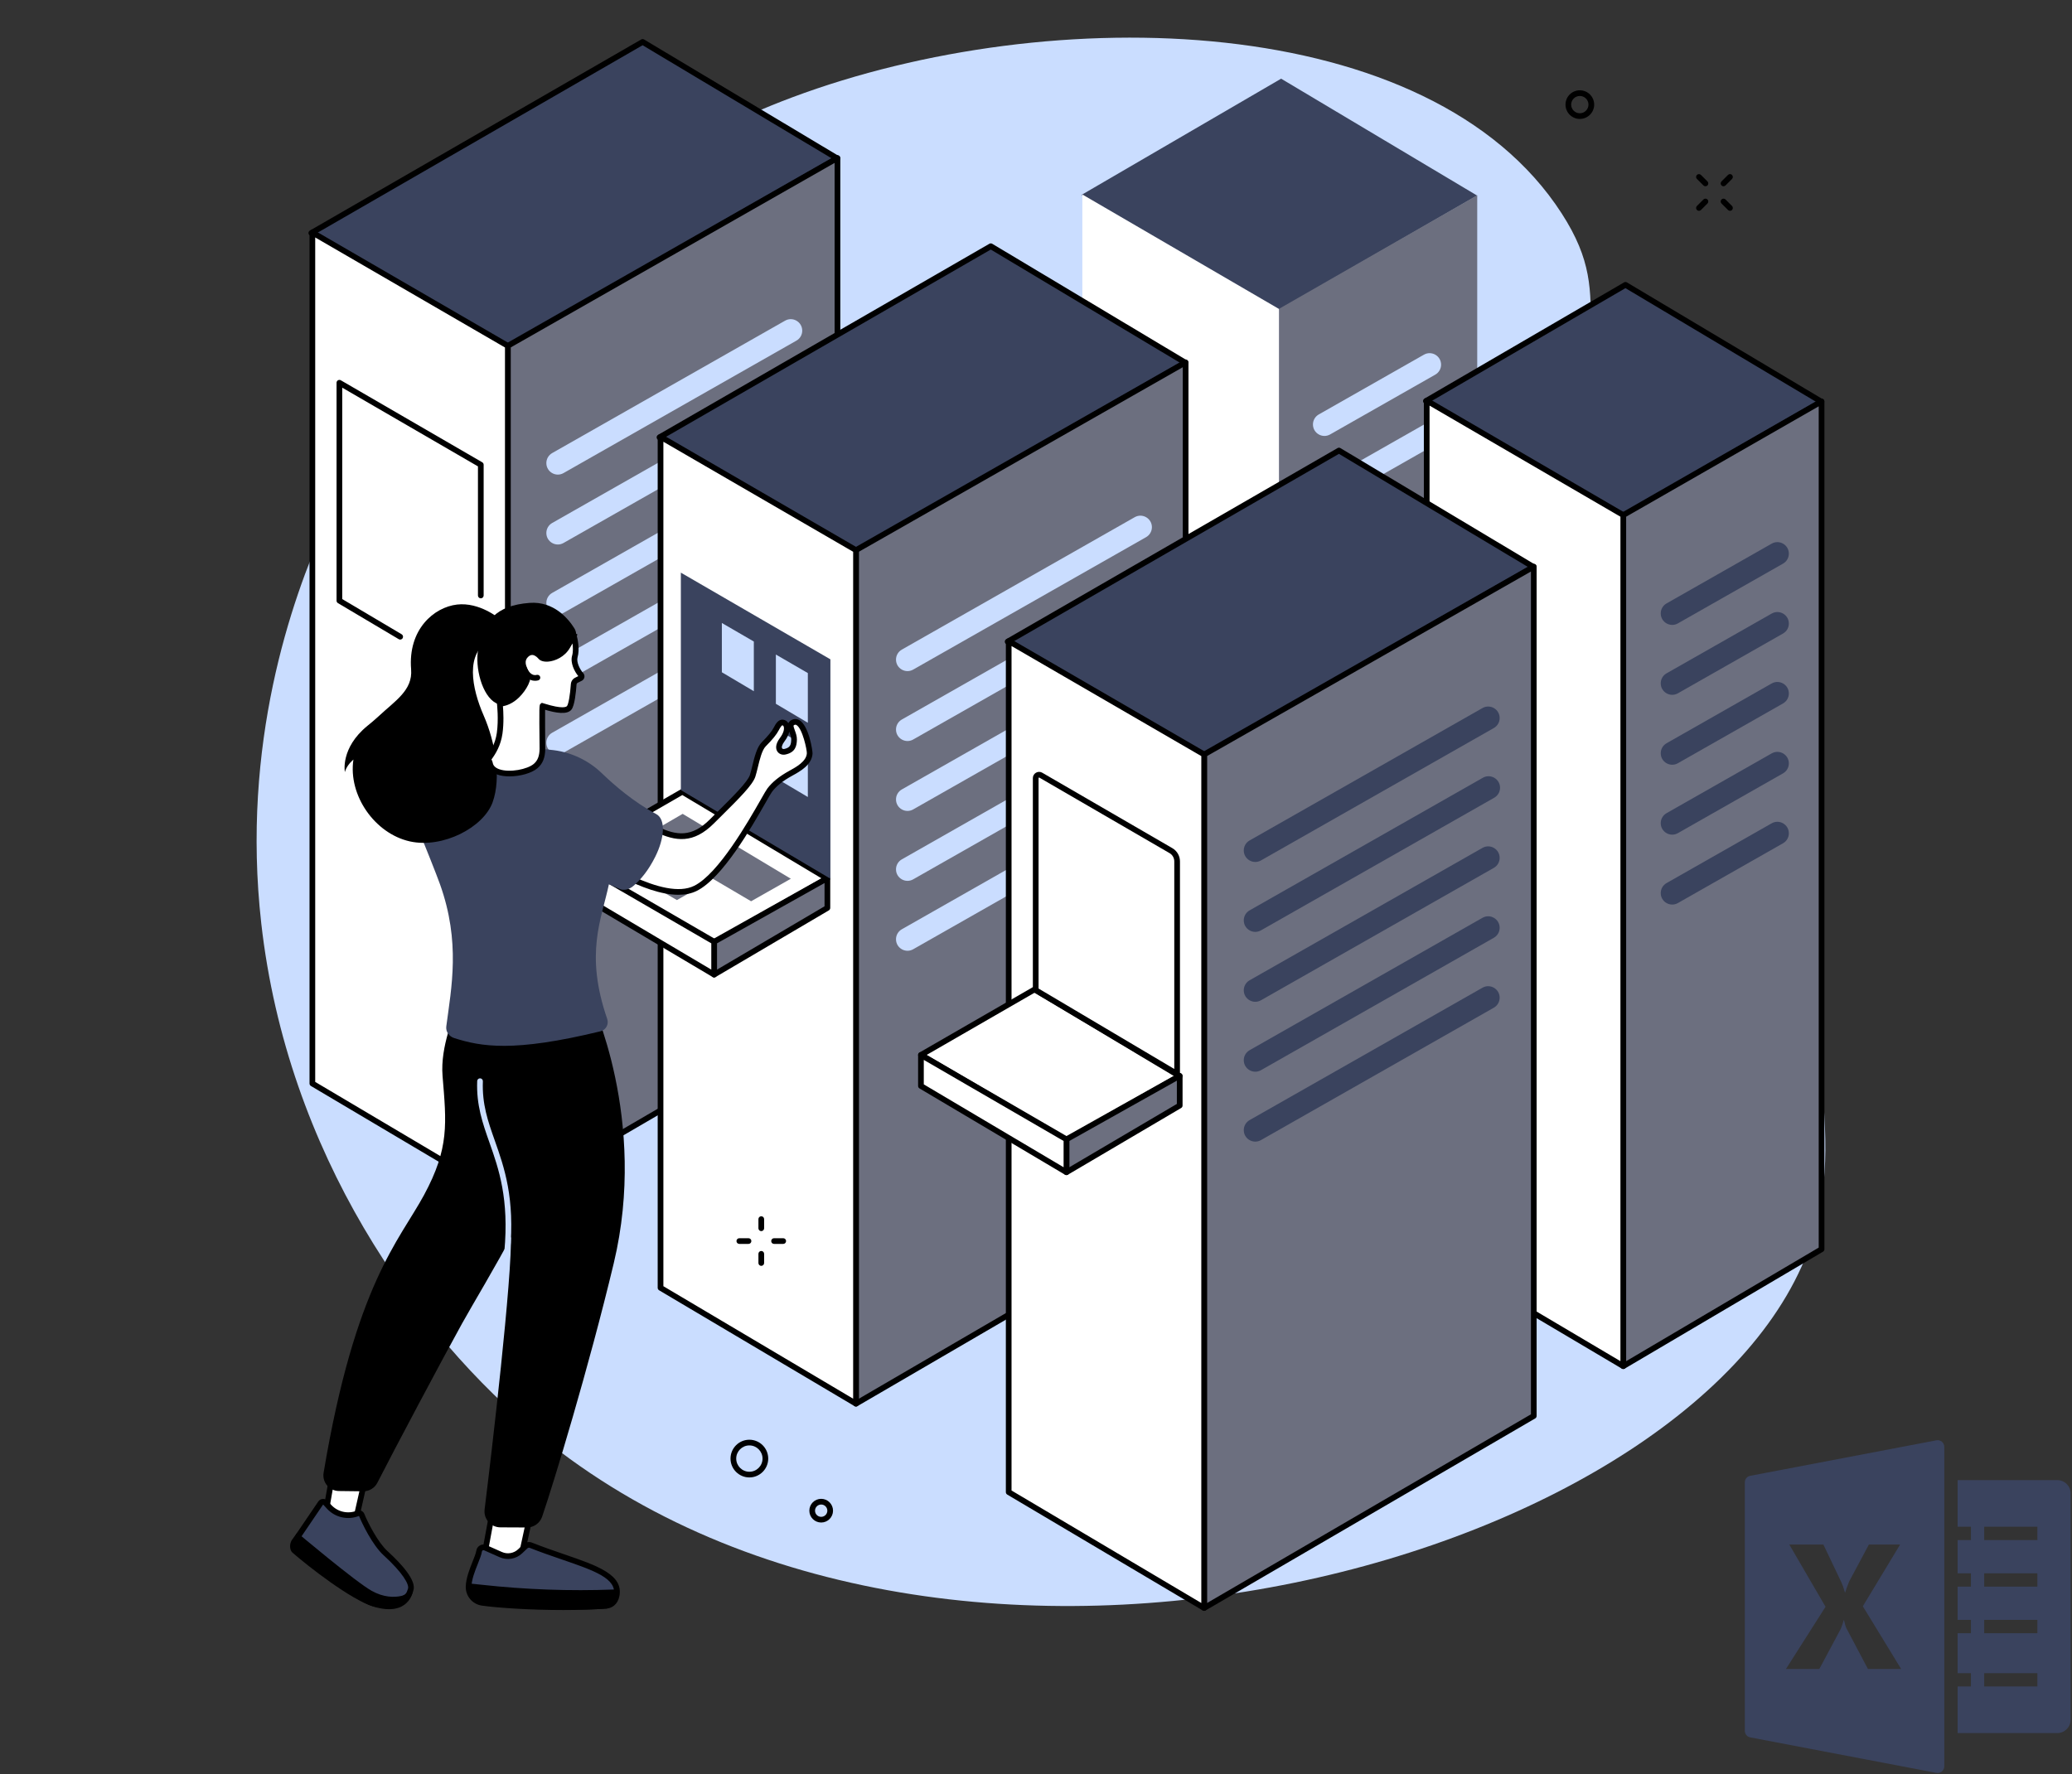 <svg xmlns="http://www.w3.org/2000/svg" xmlns:xlink="http://www.w3.org/1999/xlink" width="585" zoomAndPan="magnify" viewBox="0 0 438.75 375.75" height="501" preserveAspectRatio="xMidYMid meet" version="1.0"><rect x="0" y="0" width="438.75" height="375.75" fill="#333333" stroke="none"/><defs><clipPath id="43ac054492"><path d="M 369.469 305.043 L 412 305.043 L 412 375.5 L 369.469 375.5 Z M 369.469 305.043 " clip-rule="nonzero"/></clipPath><clipPath id="042d7aaaf2"><path d="M 414 313 L 438.461 313 L 438.461 368 L 414 368 Z M 414 313 " clip-rule="nonzero"/></clipPath></defs><path fill="#caddff" d="M 68.871 111.16 C 61.684 127.094 51.043 157.602 55.32 195.543 C 60.809 244.223 87.973 282.602 114.398 304.168 C 202.082 375.73 362.598 329.5 383.855 262.086 C 387.711 249.855 386.629 238.062 385.293 223.547 C 381.051 177.383 358.699 163.664 343.668 114.648 C 329.988 70.043 343.477 65.023 330.684 45.195 C 302.934 2.176 222.836 0.008 167.719 20.633 C 146.547 28.555 95.176 52.852 68.871 111.16 " fill-opacity="1" fill-rule="nonzero"/><path fill="#3a435e" d="M 177.309 33.559 L 107.52 73.512 L 65.922 49.355 L 136.078 8.883 L 177.309 33.559 " fill-opacity="1" fill-rule="nonzero"/><path fill="#000000" d="M 67.125 49.355 L 107.523 72.816 L 176.117 33.543 L 136.074 9.582 Z M 107.52 74.113 C 107.418 74.113 107.312 74.086 107.219 74.031 L 65.621 49.875 C 65.434 49.77 65.32 49.57 65.32 49.355 C 65.32 49.141 65.434 48.941 65.621 48.832 L 135.777 8.359 C 135.965 8.25 136.199 8.25 136.387 8.363 L 177.617 33.043 C 177.801 33.148 177.914 33.348 177.91 33.562 C 177.906 33.777 177.793 33.973 177.605 34.082 L 107.82 74.031 C 107.727 74.086 107.625 74.113 107.52 74.113 " fill-opacity="1" fill-rule="nonzero"/><path fill="#6c6f7f" d="M 107.531 254.035 L 107.531 73.246 L 177.332 33.469 L 177.332 213.359 L 107.531 254.035 " fill-opacity="1" fill-rule="nonzero"/><path fill="#000000" d="M 108.133 73.598 L 108.133 252.988 L 176.73 213.016 L 176.73 34.504 Z M 107.531 254.641 C 107.43 254.641 107.324 254.613 107.23 254.559 C 107.047 254.453 106.93 254.25 106.93 254.039 L 106.93 73.246 C 106.93 73.031 107.047 72.832 107.234 72.727 L 177.035 32.945 C 177.223 32.84 177.449 32.84 177.637 32.945 C 177.82 33.055 177.938 33.254 177.938 33.469 L 177.938 213.359 C 177.938 213.574 177.82 213.773 177.637 213.879 L 107.836 254.555 C 107.742 254.609 107.637 254.641 107.531 254.641 " fill-opacity="1" fill-rule="nonzero"/><path fill="#ffffff" d="M 107.531 254.035 L 107.531 73.246 L 66.145 49.242 L 66.145 229.496 L 107.531 254.035 " fill-opacity="1" fill-rule="nonzero"/><path fill="#000000" d="M 66.746 229.156 L 106.93 252.98 L 106.93 73.598 L 66.746 50.293 Z M 107.531 254.641 C 107.426 254.641 107.32 254.613 107.223 254.555 L 65.836 230.016 C 65.656 229.906 65.543 229.711 65.543 229.5 L 65.543 49.246 C 65.543 49.031 65.656 48.832 65.844 48.727 C 66.031 48.617 66.262 48.617 66.445 48.727 L 107.832 72.727 C 108.02 72.836 108.133 73.035 108.133 73.25 L 108.133 254.039 C 108.133 254.254 108.016 254.453 107.828 254.562 C 107.738 254.613 107.633 254.641 107.531 254.641 " fill-opacity="1" fill-rule="nonzero"/><path fill="#000000" d="M 84.742 135.465 C 84.637 135.465 84.531 135.438 84.434 135.383 L 71.562 127.746 C 71.379 127.637 71.266 127.441 71.266 127.227 L 71.266 81.066 C 71.266 80.852 71.379 80.652 71.566 80.547 C 71.754 80.438 71.984 80.438 72.172 80.547 L 102.113 97.914 C 102.297 98.02 102.414 98.219 102.414 98.434 L 102.414 126.133 C 102.414 126.461 102.145 126.73 101.809 126.73 C 101.477 126.73 101.207 126.461 101.207 126.133 L 101.207 98.781 L 72.469 82.113 L 72.469 126.887 L 85.051 134.344 C 85.336 134.516 85.43 134.883 85.262 135.168 C 85.148 135.359 84.949 135.465 84.742 135.465 " fill-opacity="1" fill-rule="nonzero"/><path fill="#caddff" d="M 168.645 72.148 L 119.324 100.203 C 117.703 101.125 115.691 99.953 115.691 98.086 L 115.691 98.078 C 115.691 97.203 116.16 96.398 116.922 95.965 L 166.242 67.922 C 167.863 66.996 169.879 68.172 169.875 70.043 C 169.875 70.914 169.406 71.719 168.645 72.148 " fill-opacity="1" fill-rule="nonzero"/><path fill="#caddff" d="M 168.645 101.766 L 119.324 129.816 C 117.703 130.738 115.691 129.57 115.691 127.703 L 115.691 127.695 C 115.691 126.824 116.16 126.016 116.922 125.582 L 166.242 97.535 C 167.863 96.613 169.879 97.789 169.875 99.656 C 169.875 100.531 169.406 101.336 168.645 101.766 " fill-opacity="1" fill-rule="nonzero"/><path fill="#caddff" d="M 168.645 116.574 L 119.328 144.625 C 117.703 145.547 115.691 144.379 115.691 142.512 L 115.691 142.504 C 115.691 141.629 116.16 140.824 116.922 140.391 L 166.242 112.348 C 167.863 111.422 169.879 112.598 169.875 114.465 C 169.875 115.336 169.406 116.145 168.645 116.574 " fill-opacity="1" fill-rule="nonzero"/><path fill="#caddff" d="M 168.645 131.383 L 119.328 159.434 C 117.703 160.359 115.691 159.184 115.691 157.32 L 115.691 157.312 C 115.691 156.438 116.16 155.633 116.922 155.199 L 166.242 127.152 C 167.863 126.23 169.879 127.406 169.875 129.273 C 169.875 130.148 169.406 130.953 168.645 131.383 " fill-opacity="1" fill-rule="nonzero"/><path fill="#caddff" d="M 166.32 82.684 L 116.922 110.773 C 116.16 111.207 115.691 112.012 115.691 112.887 L 115.691 112.895 C 115.691 114.758 117.703 115.93 119.324 115.008 L 168.727 86.918 C 169.484 86.484 169.957 85.676 169.957 84.801 L 169.957 84.797 C 169.957 82.934 167.941 81.762 166.32 82.684 " fill-opacity="1" fill-rule="nonzero"/><path fill="#3a435e" d="M 312.781 41.422 L 270.805 65.633 L 229.016 41.281 L 271.281 16.664 L 312.781 41.422 " fill-opacity="1" fill-rule="nonzero"/><path fill="#6c6f7f" d="M 270.812 245.695 L 270.812 65.426 L 312.805 41.352 L 312.805 220.922 L 270.812 245.695 " fill-opacity="1" fill-rule="nonzero"/><path fill="#ffffff" d="M 270.812 245.695 L 270.812 65.43 L 229.188 41.191 L 229.188 221.043 L 270.812 245.695 " fill-opacity="1" fill-rule="nonzero"/><path fill="#caddff" d="M 278.02 89.898 L 278.02 89.902 C 278.02 91.766 280.031 92.938 281.656 92.016 L 303.922 79.352 C 304.68 78.922 305.152 78.117 305.152 77.242 C 305.156 75.375 303.141 74.199 301.516 75.125 L 279.25 87.785 C 278.492 88.219 278.02 89.023 278.02 89.898 " fill-opacity="1" fill-rule="nonzero"/><path fill="#caddff" d="M 278.02 104.707 C 278.02 106.574 280.035 107.746 281.656 106.824 L 303.922 94.16 C 304.68 93.73 305.152 92.926 305.152 92.051 C 305.156 90.184 303.141 89.008 301.52 89.93 L 279.25 102.594 C 278.492 103.023 278.02 103.832 278.02 104.707 " fill-opacity="1" fill-rule="nonzero"/><path fill="#3a435e" d="M 251.035 76.828 L 181.246 116.781 L 139.648 92.629 L 209.801 52.152 L 251.035 76.828 " fill-opacity="1" fill-rule="nonzero"/><path fill="#000000" d="M 140.848 92.629 L 181.246 116.09 L 249.84 76.82 L 209.797 52.855 Z M 181.246 117.387 C 181.141 117.387 181.035 117.359 180.941 117.305 L 139.344 93.148 C 139.16 93.043 139.043 92.844 139.043 92.629 C 139.043 92.414 139.16 92.215 139.344 92.109 L 209.5 51.633 C 209.688 51.523 209.922 51.527 210.113 51.637 L 251.34 76.316 C 251.523 76.426 251.637 76.625 251.633 76.836 C 251.633 77.051 251.516 77.25 251.332 77.355 L 181.543 117.305 C 181.453 117.359 181.348 117.387 181.246 117.387 " fill-opacity="1" fill-rule="nonzero"/><path fill="#6c6f7f" d="M 181.258 297.312 L 181.258 116.523 L 251.059 76.742 L 251.059 256.633 L 181.258 297.312 " fill-opacity="1" fill-rule="nonzero"/><path fill="#000000" d="M 181.859 116.871 L 181.859 296.262 L 250.457 256.289 L 250.457 77.781 Z M 181.258 297.914 C 181.152 297.914 181.047 297.887 180.953 297.832 C 180.77 297.727 180.652 297.527 180.652 297.312 L 180.652 116.523 C 180.652 116.305 180.77 116.105 180.957 116 L 250.758 76.219 C 250.945 76.113 251.172 76.113 251.359 76.223 C 251.547 76.332 251.66 76.527 251.66 76.742 L 251.66 256.633 C 251.66 256.848 251.547 257.047 251.363 257.156 L 181.559 297.832 C 181.465 297.887 181.359 297.914 181.258 297.914 " fill-opacity="1" fill-rule="nonzero"/><path fill="#ffffff" d="M 181.258 297.312 L 181.258 116.523 L 139.867 92.52 L 139.867 272.77 L 181.258 297.312 " fill-opacity="1" fill-rule="nonzero"/><path fill="#000000" d="M 140.473 272.426 L 180.656 296.254 L 180.656 116.867 L 140.473 93.566 Z M 181.258 297.914 C 181.148 297.914 181.043 297.883 180.949 297.828 L 139.562 273.289 C 139.379 273.18 139.266 272.984 139.266 272.77 L 139.266 92.516 C 139.266 92.301 139.383 92.105 139.57 91.996 C 139.754 91.891 139.984 91.891 140.172 91.996 L 181.559 116 C 181.746 116.109 181.859 116.309 181.859 116.523 L 181.859 297.312 C 181.859 297.527 181.742 297.727 181.555 297.832 C 181.461 297.887 181.359 297.914 181.258 297.914 " fill-opacity="1" fill-rule="nonzero"/><path fill="#ffffff" d="M 175.184 186.07 L 151.211 199.652 L 120.242 181.672 L 144.488 167.699 L 175.184 186.07 " fill-opacity="1" fill-rule="nonzero"/><path fill="#000000" d="M 121.445 181.672 L 151.215 198.957 L 173.984 186.055 L 144.484 168.395 Z M 151.211 200.254 C 151.105 200.254 151 200.227 150.91 200.172 L 119.941 182.191 C 119.754 182.082 119.641 181.887 119.641 181.668 C 119.641 181.457 119.754 181.254 119.941 181.148 L 144.188 167.176 C 144.379 167.066 144.609 167.066 144.797 167.18 L 175.492 185.551 C 175.676 185.66 175.789 185.859 175.785 186.074 C 175.785 186.289 175.668 186.484 175.48 186.59 L 151.508 200.176 C 151.414 200.23 151.312 200.254 151.211 200.254 " fill-opacity="1" fill-rule="nonzero"/><path fill="#6c6f7f" d="M 151.219 206.43 L 151.219 199.457 L 175.203 186.004 L 175.203 192.305 L 151.219 206.43 " fill-opacity="1" fill-rule="nonzero"/><path fill="#000000" d="M 151.82 199.809 L 151.82 205.375 L 174.598 191.961 L 174.598 187.031 Z M 151.219 207.031 C 151.113 207.031 151.012 207.004 150.918 206.953 C 150.73 206.844 150.617 206.645 150.617 206.43 L 150.617 199.457 C 150.617 199.242 150.734 199.039 150.926 198.934 L 174.906 185.477 C 175.094 185.371 175.32 185.375 175.508 185.484 C 175.691 185.59 175.805 185.789 175.805 186.004 L 175.805 192.305 C 175.805 192.52 175.691 192.715 175.508 192.824 L 151.523 206.945 C 151.43 207.004 151.324 207.031 151.219 207.031 " fill-opacity="1" fill-rule="nonzero"/><path fill="#ffffff" d="M 151.219 206.43 L 151.219 199.457 L 120.406 181.586 L 120.406 188.16 L 151.219 206.43 " fill-opacity="1" fill-rule="nonzero"/><path fill="#000000" d="M 121.012 187.816 L 150.617 205.371 L 150.617 199.805 L 121.012 182.633 Z M 151.219 207.031 C 151.113 207.031 151.008 207.004 150.91 206.945 L 120.102 188.676 C 119.918 188.57 119.805 188.371 119.805 188.16 L 119.805 181.586 C 119.805 181.375 119.922 181.176 120.109 181.066 C 120.293 180.957 120.523 180.961 120.711 181.066 L 151.52 198.938 C 151.707 199.043 151.82 199.242 151.82 199.457 L 151.82 206.43 C 151.82 206.645 151.703 206.844 151.516 206.953 C 151.426 207.004 151.32 207.031 151.219 207.031 " fill-opacity="1" fill-rule="nonzero"/><path fill="#6c6f7f" d="M 148.98 187.441 L 143.336 190.641 L 136.043 186.402 L 141.75 183.113 L 148.98 187.441 " fill-opacity="1" fill-rule="nonzero"/><path fill="#6c6f7f" d="M 167.461 186.121 L 159.047 190.895 L 136.012 177.34 L 144.555 172.379 L 167.461 186.121 " fill-opacity="1" fill-rule="nonzero"/><path fill="#3a435e" d="M 175.84 186.117 L 175.84 139.652 L 144.172 121.289 L 144.172 167.344 L 175.84 186.117 " fill-opacity="1" fill-rule="nonzero"/><path fill="#caddff" d="M 171.062 153.086 L 171.062 142.562 L 164.293 138.637 L 164.293 149.07 L 171.062 153.086 " fill-opacity="1" fill-rule="nonzero"/><path fill="#caddff" d="M 159.625 146.402 L 159.625 135.879 L 152.855 131.953 L 152.855 142.391 L 159.625 146.402 " fill-opacity="1" fill-rule="nonzero"/><path fill="#caddff" d="M 171.062 168.812 L 171.062 158.289 L 164.293 154.363 L 164.293 164.797 L 171.062 168.812 " fill-opacity="1" fill-rule="nonzero"/><path fill="#caddff" d="M 242.688 113.773 L 193.367 141.824 C 191.746 142.746 189.73 141.578 189.73 139.711 L 189.73 139.703 C 189.73 138.828 190.203 138.023 190.965 137.59 L 240.281 109.543 C 241.906 108.621 243.922 109.797 243.918 111.664 C 243.918 112.535 243.445 113.34 242.688 113.773 " fill-opacity="1" fill-rule="nonzero"/><path fill="#caddff" d="M 242.688 143.391 L 193.367 171.441 C 191.746 172.363 189.73 171.191 189.73 169.328 L 189.73 169.32 C 189.73 168.445 190.203 167.641 190.965 167.207 L 240.281 139.16 C 241.906 138.238 243.922 139.414 243.918 141.281 C 243.918 142.156 243.445 142.957 242.688 143.391 " fill-opacity="1" fill-rule="nonzero"/><path fill="#caddff" d="M 242.688 158.199 L 193.367 186.25 C 191.746 187.172 189.73 186 189.73 184.137 L 189.73 184.129 C 189.73 183.254 190.203 182.449 190.965 182.016 L 240.281 153.969 C 241.906 153.047 243.922 154.223 243.918 156.09 C 243.918 156.965 243.445 157.77 242.688 158.199 " fill-opacity="1" fill-rule="nonzero"/><path fill="#caddff" d="M 242.688 173.008 L 193.367 201.059 C 191.746 201.98 189.73 200.809 189.73 198.945 L 189.73 198.938 C 189.73 198.066 190.203 197.254 190.965 196.824 L 240.281 168.777 C 241.906 167.855 243.922 169.031 243.918 170.898 C 243.918 171.77 243.445 172.578 242.688 173.008 " fill-opacity="1" fill-rule="nonzero"/><path fill="#caddff" d="M 240.363 124.309 L 190.965 152.398 C 190.203 152.832 189.73 153.637 189.73 154.512 L 189.73 154.52 C 189.73 156.383 191.746 157.555 193.367 156.633 L 242.766 128.539 C 243.527 128.105 243.996 127.301 243.996 126.426 L 243.996 126.422 C 243.996 124.555 241.984 123.383 240.363 124.309 " fill-opacity="1" fill-rule="nonzero"/><path fill="#3a435e" d="M 385.703 85.09 L 343.727 109.301 L 301.938 84.945 L 344.199 60.332 L 385.703 85.09 " fill-opacity="1" fill-rule="nonzero"/><path fill="#000000" d="M 303.133 84.945 L 343.727 108.602 L 384.512 85.082 L 344.191 61.031 Z M 343.723 109.902 C 343.621 109.902 343.516 109.875 343.422 109.82 L 301.633 85.465 C 301.445 85.359 301.332 85.16 301.332 84.945 C 301.332 84.73 301.445 84.535 301.633 84.426 L 343.895 59.812 C 344.086 59.699 344.32 59.703 344.508 59.816 L 386.012 84.574 C 386.191 84.68 386.309 84.883 386.305 85.094 C 386.301 85.309 386.188 85.504 386.004 85.609 L 344.023 109.82 C 343.93 109.875 343.828 109.902 343.723 109.902 " fill-opacity="1" fill-rule="nonzero"/><path fill="#6c6f7f" d="M 343.734 289.363 L 343.734 109.094 L 385.723 85.02 L 385.723 264.594 L 343.734 289.363 " fill-opacity="1" fill-rule="nonzero"/><path fill="#000000" d="M 344.336 109.445 L 344.336 288.309 L 385.117 264.25 L 385.117 86.062 Z M 343.734 289.965 C 343.629 289.965 343.527 289.941 343.434 289.887 C 343.246 289.781 343.129 289.578 343.129 289.363 L 343.129 109.098 C 343.129 108.883 343.246 108.684 343.43 108.574 L 385.422 84.5 C 385.605 84.395 385.84 84.395 386.023 84.5 C 386.211 84.609 386.324 84.809 386.324 85.02 L 386.324 264.594 C 386.324 264.805 386.211 265.004 386.027 265.113 L 344.039 289.883 C 343.945 289.938 343.84 289.965 343.734 289.965 " fill-opacity="1" fill-rule="nonzero"/><path fill="#ffffff" d="M 343.73 289.363 L 343.73 109.098 L 302.105 84.863 L 302.105 264.711 L 343.73 289.363 " fill-opacity="1" fill-rule="nonzero"/><path fill="#000000" d="M 302.711 264.371 L 343.129 288.305 L 343.129 109.441 L 302.711 85.91 Z M 343.734 289.965 C 343.629 289.965 343.52 289.938 343.426 289.883 L 301.801 265.23 C 301.617 265.121 301.504 264.926 301.504 264.711 L 301.504 84.863 C 301.504 84.645 301.617 84.445 301.805 84.34 C 301.992 84.23 302.223 84.23 302.41 84.34 L 344.035 108.578 C 344.223 108.688 344.336 108.883 344.336 109.098 L 344.336 289.363 C 344.336 289.578 344.219 289.781 344.031 289.887 C 343.938 289.941 343.836 289.965 343.734 289.965 " fill-opacity="1" fill-rule="nonzero"/><path fill="#3a435e" d="M 351.664 129.922 C 351.664 131.789 353.676 132.961 355.297 132.039 L 377.562 119.379 C 378.324 118.945 378.793 118.141 378.793 117.266 C 378.797 115.398 376.781 114.223 375.156 115.148 L 352.895 127.809 C 352.133 128.242 351.664 129.047 351.664 129.922 " fill-opacity="1" fill-rule="nonzero"/><path fill="#3a435e" d="M 351.664 144.734 C 351.664 146.598 353.676 147.77 355.297 146.848 L 377.562 134.184 C 378.324 133.754 378.793 132.949 378.793 132.074 C 378.797 130.207 376.781 129.031 375.156 129.957 L 352.895 142.617 C 352.133 143.047 351.664 143.855 351.664 144.734 " fill-opacity="1" fill-rule="nonzero"/><path fill="#3a435e" d="M 351.664 159.539 L 351.664 159.543 C 351.664 161.406 353.676 162.582 355.297 161.656 L 377.562 148.992 C 378.324 148.562 378.793 147.758 378.793 146.883 C 378.797 145.016 376.781 143.844 375.156 144.762 L 352.895 157.426 C 352.133 157.859 351.664 158.668 351.664 159.539 " fill-opacity="1" fill-rule="nonzero"/><path fill="#3a435e" d="M 351.664 174.348 L 351.664 174.352 C 351.664 176.215 353.676 177.387 355.297 176.465 L 377.562 163.801 C 378.324 163.371 378.793 162.566 378.793 161.691 C 378.797 159.824 376.781 158.648 375.156 159.574 L 352.895 172.234 C 352.133 172.668 351.664 173.473 351.664 174.348 " fill-opacity="1" fill-rule="nonzero"/><path fill="#3a435e" d="M 351.664 189.156 L 351.664 189.16 C 351.664 191.023 353.676 192.195 355.297 191.273 L 377.562 178.609 C 378.324 178.18 378.793 177.375 378.793 176.504 C 378.797 174.633 376.781 173.457 375.156 174.383 L 352.895 187.043 C 352.133 187.477 351.664 188.281 351.664 189.156 " fill-opacity="1" fill-rule="nonzero"/><path fill="#3a435e" d="M 324.758 120.105 L 254.969 160.055 L 213.371 135.902 L 283.527 95.426 L 324.758 120.105 " fill-opacity="1" fill-rule="nonzero"/><path fill="#000000" d="M 214.574 135.902 L 254.973 159.359 L 323.562 120.094 L 283.52 96.129 Z M 254.969 160.66 C 254.867 160.66 254.762 160.633 254.668 160.578 L 213.066 136.422 C 212.883 136.316 212.766 136.117 212.77 135.902 C 212.77 135.688 212.883 135.488 213.07 135.379 L 283.227 94.906 C 283.414 94.797 283.648 94.797 283.836 94.91 L 325.066 119.586 C 325.25 119.695 325.359 119.898 325.359 120.109 C 325.355 120.324 325.242 120.52 325.055 120.625 L 255.266 160.578 C 255.176 160.633 255.074 160.66 254.969 160.66 " fill-opacity="1" fill-rule="nonzero"/><path fill="#6c6f7f" d="M 254.98 340.586 L 254.98 159.793 L 324.781 120.016 L 324.781 299.906 L 254.98 340.586 " fill-opacity="1" fill-rule="nonzero"/><path fill="#000000" d="M 255.582 160.145 L 255.582 339.535 L 324.18 299.562 L 324.18 121.051 Z M 254.98 341.188 C 254.879 341.188 254.773 341.16 254.68 341.105 C 254.496 341 254.375 340.801 254.375 340.586 L 254.375 159.797 C 254.375 159.578 254.496 159.379 254.684 159.273 L 324.484 119.492 C 324.668 119.387 324.898 119.387 325.086 119.496 C 325.27 119.605 325.383 119.801 325.383 120.016 L 325.383 299.906 C 325.383 300.125 325.27 300.32 325.086 300.43 L 255.281 341.105 C 255.191 341.16 255.086 341.188 254.98 341.188 " fill-opacity="1" fill-rule="nonzero"/><path fill="#ffffff" d="M 254.98 340.586 L 254.98 159.793 L 213.594 135.789 L 213.594 316.043 L 254.98 340.586 " fill-opacity="1" fill-rule="nonzero"/><path fill="#000000" d="M 214.195 315.699 L 254.379 339.527 L 254.379 160.145 L 214.195 136.836 Z M 254.98 341.188 C 254.875 341.188 254.77 341.156 254.672 341.102 L 213.285 316.562 C 213.105 316.453 212.992 316.258 212.992 316.043 L 212.992 135.789 C 212.992 135.578 213.105 135.379 213.293 135.27 C 213.477 135.16 213.711 135.16 213.895 135.27 L 255.281 159.273 C 255.469 159.383 255.582 159.582 255.582 159.793 L 255.582 340.586 C 255.582 340.801 255.465 341 255.281 341.105 C 255.188 341.16 255.082 341.188 254.98 341.188 " fill-opacity="1" fill-rule="nonzero"/><path fill="#ffffff" d="M 249.789 227.926 L 225.816 241.512 L 195.016 223.441 L 219.094 209.559 L 249.789 227.926 " fill-opacity="1" fill-rule="nonzero"/><path fill="#000000" d="M 196.211 223.445 L 225.82 240.816 L 248.59 227.914 L 219.086 210.254 Z M 225.816 242.113 C 225.711 242.113 225.602 242.086 225.512 242.031 L 194.711 223.961 C 194.527 223.855 194.41 223.652 194.414 223.441 C 194.414 223.227 194.531 223.027 194.715 222.922 L 218.793 209.035 C 218.98 208.926 219.215 208.926 219.402 209.039 L 250.098 227.41 C 250.281 227.52 250.391 227.719 250.391 227.934 C 250.387 228.148 250.27 228.344 250.086 228.449 L 226.113 242.035 C 226.02 242.086 225.918 242.113 225.816 242.113 " fill-opacity="1" fill-rule="nonzero"/><path fill="#6c6f7f" d="M 225.824 248.289 L 225.824 241.316 L 249.805 227.859 L 249.805 234.164 L 225.824 248.289 " fill-opacity="1" fill-rule="nonzero"/><path fill="#000000" d="M 226.426 241.672 L 226.426 247.234 L 249.203 233.82 L 249.203 228.891 Z M 225.824 248.891 C 225.719 248.891 225.617 248.863 225.523 248.809 C 225.336 248.703 225.219 248.504 225.219 248.289 L 225.219 241.316 C 225.219 241.098 225.34 240.898 225.531 240.793 L 249.512 227.336 C 249.695 227.23 249.926 227.234 250.109 227.344 C 250.293 227.449 250.41 227.648 250.41 227.859 L 250.41 234.164 C 250.41 234.379 250.297 234.574 250.109 234.684 L 226.129 248.809 C 226.035 248.863 225.93 248.891 225.824 248.891 " fill-opacity="1" fill-rule="nonzero"/><path fill="#ffffff" d="M 225.824 248.289 L 225.824 241.316 L 195.012 223.445 L 195.012 230.02 L 225.824 248.289 " fill-opacity="1" fill-rule="nonzero"/><path fill="#000000" d="M 195.613 229.676 L 225.219 247.23 L 225.219 241.664 L 195.613 224.492 Z M 225.824 248.891 C 225.719 248.891 225.609 248.859 225.516 248.809 L 194.707 230.535 C 194.523 230.43 194.41 230.23 194.41 230.02 L 194.41 223.445 C 194.41 223.23 194.527 223.031 194.711 222.926 C 194.898 222.816 195.129 222.816 195.316 222.926 L 226.125 240.797 C 226.312 240.902 226.426 241.102 226.426 241.316 L 226.426 248.289 C 226.426 248.504 226.309 248.703 226.121 248.812 C 226.027 248.863 225.926 248.891 225.824 248.891 " fill-opacity="1" fill-rule="nonzero"/><path fill="#ffffff" d="M 249.258 227.477 L 249.258 182.445 C 249.258 181.504 248.758 180.637 247.945 180.164 L 220.398 164.188 C 219.918 163.91 219.316 164.254 219.316 164.812 L 219.316 209.723 L 249.258 227.477 " fill-opacity="1" fill-rule="nonzero"/><path fill="#000000" d="M 219.918 209.379 L 248.656 226.418 L 248.656 182.445 C 248.656 181.723 248.27 181.047 247.641 180.688 L 220.094 164.707 C 220.055 164.688 220.016 164.688 219.977 164.707 C 219.938 164.73 219.918 164.766 219.918 164.812 Z M 249.258 228.078 C 249.152 228.078 249.043 228.051 248.949 227.992 L 219.008 210.242 C 218.824 210.133 218.711 209.934 218.711 209.723 L 218.711 164.812 C 218.711 164.332 218.961 163.902 219.375 163.664 C 219.789 163.426 220.285 163.426 220.699 163.668 L 248.246 179.645 C 249.242 180.223 249.859 181.293 249.859 182.445 L 249.859 227.477 C 249.859 227.691 249.746 227.891 249.555 228 C 249.465 228.051 249.359 228.078 249.258 228.078 " fill-opacity="1" fill-rule="nonzero"/><path fill="#3a435e" d="M 316.328 154.199 L 267.008 182.25 C 265.387 183.172 263.371 182 263.371 180.133 L 263.371 180.129 C 263.371 179.254 263.844 178.445 264.602 178.016 L 313.922 149.969 C 315.543 149.047 317.559 150.219 317.555 152.09 C 317.555 152.961 317.086 153.766 316.328 154.199 " fill-opacity="1" fill-rule="nonzero"/><path fill="#3a435e" d="M 316.328 183.816 L 267.008 211.867 C 265.387 212.789 263.371 211.617 263.371 209.754 L 263.371 209.746 C 263.371 208.871 263.844 208.062 264.602 207.633 L 313.922 179.586 C 315.543 178.664 317.559 179.84 317.555 181.707 C 317.555 182.578 317.086 183.383 316.328 183.816 " fill-opacity="1" fill-rule="nonzero"/><path fill="#3a435e" d="M 316.328 198.625 L 267.008 226.676 C 265.387 227.598 263.371 226.426 263.371 224.559 L 263.371 224.555 C 263.371 223.68 263.844 222.875 264.602 222.441 L 313.922 194.395 C 315.543 193.473 317.559 194.648 317.555 196.516 C 317.555 197.387 317.086 198.191 316.328 198.625 " fill-opacity="1" fill-rule="nonzero"/><path fill="#3a435e" d="M 316.328 213.434 L 267.008 241.484 C 265.387 242.406 263.371 241.234 263.371 239.371 L 263.371 239.363 C 263.371 238.488 263.844 237.68 264.602 237.246 L 313.922 209.203 C 315.543 208.281 317.559 209.457 317.555 211.324 C 317.555 212.195 317.086 213 316.328 213.434 " fill-opacity="1" fill-rule="nonzero"/><path fill="#3a435e" d="M 314 164.734 L 264.602 192.824 C 263.844 193.254 263.371 194.062 263.371 194.938 L 263.371 194.945 C 263.371 196.809 265.387 197.98 267.008 197.059 L 316.406 168.965 C 317.168 168.531 317.637 167.723 317.637 166.852 L 317.637 166.848 C 317.637 164.98 315.621 163.812 314 164.734 " fill-opacity="1" fill-rule="nonzero"/><path fill="#000000" d="M 361.133 39.453 C 360.977 39.453 360.824 39.395 360.707 39.277 L 359.328 37.898 C 359.09 37.664 359.09 37.285 359.328 37.051 C 359.562 36.816 359.945 36.816 360.18 37.051 L 361.559 38.426 C 361.793 38.66 361.793 39.043 361.559 39.277 C 361.438 39.395 361.285 39.453 361.133 39.453 " fill-opacity="1" fill-rule="nonzero"/><path fill="#000000" d="M 366.332 44.652 C 366.176 44.652 366.023 44.594 365.906 44.477 L 364.531 43.102 C 364.293 42.863 364.293 42.484 364.531 42.25 C 364.766 42.012 365.145 42.012 365.383 42.25 L 366.758 43.625 C 366.992 43.859 366.992 44.242 366.758 44.477 C 366.641 44.594 366.484 44.652 366.332 44.652 " fill-opacity="1" fill-rule="nonzero"/><path fill="#000000" d="M 359.754 44.652 C 359.598 44.652 359.445 44.594 359.328 44.477 C 359.09 44.242 359.09 43.859 359.328 43.625 L 360.707 42.25 C 360.941 42.012 361.32 42.012 361.559 42.25 C 361.793 42.484 361.793 42.863 361.559 43.102 L 360.18 44.477 C 360.062 44.594 359.91 44.652 359.754 44.652 " fill-opacity="1" fill-rule="nonzero"/><path fill="#000000" d="M 364.957 39.453 C 364.801 39.453 364.648 39.395 364.531 39.277 C 364.293 39.039 364.293 38.66 364.531 38.426 L 365.906 37.051 C 366.141 36.812 366.523 36.812 366.758 37.051 C 366.992 37.285 366.992 37.664 366.758 37.902 L 365.383 39.277 C 365.266 39.395 365.109 39.453 364.957 39.453 " fill-opacity="1" fill-rule="nonzero"/><path fill="#000000" d="M 161.203 268.117 C 160.867 268.117 160.598 267.848 160.598 267.516 L 160.598 265.57 C 160.598 265.238 160.867 264.965 161.203 264.965 C 161.535 264.965 161.805 265.238 161.805 265.57 L 161.805 267.516 C 161.805 267.848 161.535 268.117 161.203 268.117 " fill-opacity="1" fill-rule="nonzero"/><path fill="#000000" d="M 161.203 260.762 C 160.867 260.762 160.598 260.492 160.598 260.16 L 160.598 258.215 C 160.598 257.879 160.867 257.613 161.203 257.613 C 161.535 257.613 161.805 257.879 161.805 258.215 L 161.805 260.16 C 161.805 260.492 161.535 260.762 161.203 260.762 " fill-opacity="1" fill-rule="nonzero"/><path fill="#000000" d="M 165.852 263.469 L 163.906 263.469 C 163.574 263.469 163.305 263.199 163.305 262.867 C 163.305 262.531 163.574 262.262 163.906 262.262 L 165.852 262.262 C 166.184 262.262 166.453 262.531 166.453 262.867 C 166.453 263.199 166.184 263.469 165.852 263.469 " fill-opacity="1" fill-rule="nonzero"/><path fill="#000000" d="M 158.5 263.469 L 156.551 263.469 C 156.219 263.469 155.949 263.199 155.949 262.867 C 155.949 262.531 156.219 262.262 156.551 262.262 L 158.5 262.262 C 158.832 262.262 159.102 262.531 159.102 262.867 C 159.102 263.199 158.832 263.469 158.5 263.469 " fill-opacity="1" fill-rule="nonzero"/><path fill="#000000" d="M 334.531 20.328 C 333.523 20.328 332.699 21.148 332.699 22.156 C 332.699 23.168 333.523 23.988 334.531 23.988 C 335.543 23.988 336.363 23.168 336.363 22.156 C 336.363 21.148 335.543 20.328 334.531 20.328 Z M 334.531 25.191 C 332.859 25.191 331.496 23.832 331.496 22.156 C 331.496 20.484 332.859 19.121 334.531 19.121 C 336.207 19.121 337.57 20.484 337.57 22.156 C 337.57 23.832 336.207 25.191 334.531 25.191 " fill-opacity="1" fill-rule="nonzero"/><path fill="#000000" d="M 158.68 306.148 C 157.145 306.148 155.895 307.402 155.895 308.938 C 155.895 310.473 157.145 311.727 158.68 311.727 C 160.219 311.727 161.469 310.473 161.469 308.938 C 161.469 307.402 160.219 306.148 158.68 306.148 Z M 158.68 312.93 C 156.48 312.93 154.688 311.137 154.688 308.938 C 154.688 306.734 156.48 304.945 158.68 304.945 C 160.883 304.945 162.672 306.734 162.672 308.938 C 162.672 311.137 160.883 312.93 158.68 312.93 " fill-opacity="1" fill-rule="nonzero"/><path fill="#000000" d="M 173.887 318.668 C 173.168 318.668 172.582 319.254 172.582 319.973 C 172.582 320.691 173.168 321.277 173.887 321.277 C 174.605 321.277 175.191 320.691 175.191 319.973 C 175.191 319.254 174.605 318.668 173.887 318.668 Z M 173.887 322.48 C 172.504 322.48 171.379 321.355 171.379 319.973 C 171.379 318.59 172.504 317.461 173.887 317.461 C 175.27 317.461 176.395 318.59 176.395 319.973 C 176.395 321.355 175.27 322.48 173.887 322.48 " fill-opacity="1" fill-rule="nonzero"/><path fill="#ffffff" d="M 70.797 310.07 L 68.617 322.461 L 75.059 323.215 L 77.688 311.582 L 70.797 310.07 " fill-opacity="1" fill-rule="nonzero"/><path fill="#000000" d="M 69.32 321.938 L 74.59 322.555 L 76.965 312.043 L 71.281 310.793 Z M 75.059 323.82 C 75.035 323.82 75.012 323.82 74.988 323.816 L 68.547 323.062 C 68.383 323.039 68.234 322.953 68.133 322.82 C 68.035 322.688 67.996 322.52 68.023 322.355 L 70.203 309.965 C 70.234 309.805 70.328 309.66 70.461 309.57 C 70.598 309.477 70.766 309.449 70.926 309.48 L 77.816 310.996 C 77.973 311.031 78.109 311.125 78.195 311.262 C 78.281 311.395 78.309 311.559 78.273 311.719 L 75.645 323.352 C 75.582 323.629 75.336 323.82 75.059 323.82 " fill-opacity="1" fill-rule="nonzero"/><path fill="#3a435e" d="M 75.758 320.535 C 73.652 321.379 71.246 320.836 69.707 319.168 L 68.898 318.289 C 68.617 317.984 68.129 318.023 67.895 318.367 L 63.355 325.055 C 62.543 326.152 62.66 327.816 63.645 328.77 C 64.926 330.016 66.879 331.695 69.242 333.039 C 73.699 335.574 77.551 340.98 82.113 339.672 C 86.68 338.367 86.441 338.148 86.957 336.707 C 87.473 335.266 85.285 332.305 81.656 328.992 C 79.434 326.965 77.277 322.59 76.594 320.887 C 76.461 320.559 76.086 320.402 75.758 320.535 " fill-opacity="1" fill-rule="nonzero"/><path fill="#000000" d="M 75.758 320.535 L 75.762 320.535 Z M 68.457 318.699 L 68.395 318.703 L 63.855 325.395 C 63.195 326.281 63.297 327.594 64.062 328.336 C 65.27 329.508 67.199 331.184 69.539 332.516 C 70.988 333.34 72.367 334.449 73.699 335.527 C 76.492 337.777 79.129 339.902 81.949 339.094 C 85.887 337.965 85.957 337.762 86.285 336.797 C 86.316 336.707 86.352 336.609 86.391 336.504 C 86.707 335.609 85.242 333.078 81.25 329.438 C 78.836 327.238 76.621 322.574 76.035 321.113 L 75.984 321.094 C 73.66 322.027 70.961 321.418 69.266 319.578 Z M 80.703 340.477 C 77.918 340.477 75.395 338.441 72.945 336.465 C 71.648 335.418 70.309 334.336 68.945 333.562 C 66.492 332.168 64.48 330.422 63.223 329.203 C 62.039 328.055 61.883 326.031 62.875 324.695 L 67.398 318.027 C 67.613 317.711 67.953 317.512 68.336 317.484 C 68.719 317.453 69.082 317.602 69.344 317.883 L 70.152 318.762 C 71.508 320.234 73.672 320.723 75.535 319.977 C 75.844 319.852 76.18 319.852 76.484 319.984 C 76.793 320.113 77.027 320.355 77.152 320.664 C 77.855 322.418 79.98 326.652 82.062 328.547 C 84.969 331.199 88.277 334.801 87.523 336.91 C 87.488 337.008 87.457 337.098 87.426 337.188 C 86.906 338.707 86.516 339.039 82.281 340.25 C 81.746 340.406 81.219 340.477 80.703 340.477 " fill-opacity="1" fill-rule="nonzero"/><path fill="#000000" d="M 87.445 337.031 C 87.445 337.031 83.73 339.754 78.688 336.941 C 75.324 335.07 62.938 324.629 62.938 324.629 L 61.859 326.094 C 61.312 326.836 61.234 328.25 61.934 328.859 C 65.078 331.613 74.305 338.871 79.164 340.312 C 86.641 342.523 87.445 337.031 87.445 337.031 " fill-opacity="1" fill-rule="nonzero"/><path fill="#ffffff" d="M 105.676 312.602 L 102.52 329.711 L 109.609 333.25 L 113.633 314.633 L 105.676 312.602 " fill-opacity="1" fill-rule="nonzero"/><path fill="#000000" d="M 103.191 329.375 L 109.184 332.363 L 112.922 315.074 L 106.152 313.344 Z M 109.609 333.852 C 109.52 333.852 109.426 333.832 109.344 333.789 L 102.25 330.25 C 102.008 330.133 101.879 329.867 101.926 329.602 L 105.082 312.488 C 105.113 312.328 105.211 312.18 105.352 312.094 C 105.492 312 105.664 311.973 105.824 312.016 L 113.781 314.047 C 114.094 314.129 114.289 314.441 114.223 314.758 L 110.199 333.375 C 110.16 333.559 110.039 333.711 109.871 333.793 C 109.789 333.832 109.699 333.852 109.609 333.852 " fill-opacity="1" fill-rule="nonzero"/><path fill="#3a435e" d="M 101.453 328.531 C 101.203 330.168 99.289 333.348 99.227 336.074 C 99.188 337.789 100.449 339.246 102.137 339.484 C 106.902 340.16 119.23 340.824 128.469 340.094 C 129.102 340.043 130.227 339.598 130.555 338.012 C 131.664 332.699 122.465 331.281 112.41 327.293 C 112.016 327.137 111.566 327.223 111.262 327.516 L 110.156 328.562 C 109.055 329.609 107.434 329.891 106.047 329.273 L 102.75 327.816 C 102.188 327.566 101.547 327.922 101.453 328.531 " fill-opacity="1" fill-rule="nonzero"/><path fill="#000000" d="M 101.453 328.531 L 101.457 328.531 Z M 102.375 328.336 C 102.305 328.336 102.25 328.359 102.219 328.379 C 102.164 328.406 102.07 328.48 102.051 328.621 C 101.941 329.32 101.59 330.199 101.184 331.219 C 100.566 332.766 99.867 334.52 99.828 336.09 C 99.797 337.488 100.824 338.691 102.219 338.891 C 107.18 339.59 119.363 340.207 128.422 339.496 C 128.629 339.477 129.668 339.324 129.965 337.887 C 130.707 334.34 125.805 332.656 119.02 330.324 C 116.824 329.57 114.559 328.793 112.188 327.852 C 112.012 327.781 111.812 327.82 111.676 327.949 L 110.574 328.996 C 109.289 330.219 107.418 330.543 105.801 329.828 L 102.504 328.363 C 102.457 328.344 102.414 328.336 102.375 328.336 Z M 119.285 341.016 C 112.359 341.016 105.488 340.566 102.051 340.082 C 100.051 339.801 98.578 338.07 98.625 336.059 C 98.668 334.273 99.441 332.332 100.066 330.773 C 100.43 329.863 100.77 329.004 100.859 328.438 C 100.93 327.961 101.215 327.555 101.641 327.32 C 102.062 327.09 102.555 327.07 102.992 327.262 L 106.289 328.727 C 107.461 329.246 108.816 329.008 109.742 328.125 L 110.844 327.078 C 111.32 326.625 112.02 326.492 112.633 326.734 C 114.977 327.664 117.23 328.438 119.41 329.188 C 126.504 331.621 132.102 333.547 131.145 338.137 C 130.777 339.902 129.5 340.617 128.52 340.695 C 125.645 340.922 122.461 341.016 119.285 341.016 " fill-opacity="1" fill-rule="nonzero"/><path fill="#000000" d="M 99.023 335.359 C 99.023 335.359 99.012 335.637 99.012 335.77 C 98.969 337.484 100.23 338.941 101.918 339.184 C 106.688 339.855 119.207 341.438 128.445 340.707 C 129.078 340.66 130.227 339.598 130.555 338.012 C 130.656 337.527 130.609 336.648 130.609 336.648 L 129.953 336.672 C 120.625 337.023 111.281 336.688 102 335.664 L 99.023 335.359 " fill-opacity="1" fill-rule="nonzero"/><path fill="#000000" d="M 96.188 214.023 C 96.391 214.969 93.188 221.488 93.711 227.891 C 94.531 237.926 95.176 243.137 89.793 253.109 C 84.598 262.727 75.223 271.914 68.523 311.949 C 68.188 313.953 69.727 315.785 71.758 315.809 L 76.902 315.871 C 78.168 315.887 79.332 315.184 79.906 314.059 C 83.285 307.41 93.73 287.746 97.816 280.375 C 102.617 271.715 116.293 250.043 117.086 239.66 C 117.84 229.867 117.152 215.867 117.07 214.297 C 117.066 214.215 117 214.148 116.914 214.145 L 96.188 214.023 " fill-opacity="1" fill-rule="nonzero"/><path fill="#000000" d="M 125.082 211.695 C 125.082 211.695 137.262 237.035 129.965 267.555 C 124.688 289.629 117.203 314.234 114.797 321.246 C 114.324 322.617 113.031 323.535 111.582 323.531 L 105.961 323.504 C 103.934 323.496 102.367 321.719 102.617 319.703 C 104.062 308.051 108.516 270.324 108.191 261.203 C 107.656 246.168 103.234 240.902 102.469 230.324 C 101.629 218.801 104.832 211.906 104.832 211.906 L 125.082 211.695 " fill-opacity="1" fill-rule="nonzero"/><path fill="#caddff" d="M 107.391 265.789 C 107.375 265.789 107.355 265.785 107.336 265.785 C 107.004 265.754 106.762 265.461 106.793 265.129 C 107.832 253.883 105.605 247.574 103.645 242.008 C 102.207 237.93 100.848 234.078 101.047 228.977 C 101.059 228.645 101.336 228.379 101.672 228.398 C 102.004 228.41 102.266 228.691 102.25 229.023 C 102.062 233.895 103.32 237.469 104.781 241.605 C 106.785 247.289 109.055 253.73 107.992 265.242 C 107.961 265.551 107.699 265.789 107.391 265.789 " fill-opacity="1" fill-rule="nonzero"/><path fill="#ffffff" d="M 130.055 167.957 C 132.703 170.82 136.266 174.316 139.051 175.652 C 143.199 177.637 146.668 178.059 150.75 173.973 C 154.832 169.891 158.754 166.203 159.367 164.328 C 159.98 162.453 160.445 158.926 161.723 157.645 C 163 156.363 163.887 155.328 164.383 154.379 C 164.875 153.43 165.242 152.969 165.773 153.035 C 166.691 153.148 167.113 154.707 165.656 156.637 C 164.234 158.512 165.258 159.422 166.195 159.227 C 167.883 158.863 168.117 157.859 168.145 156.625 C 168.176 155.23 166.887 153.746 167.691 153.16 C 170.082 151.418 171.504 158.727 171.453 159.586 C 171.34 161.598 169.121 162.867 167.43 163.793 C 165.742 164.719 164.098 165.883 162.98 167.363 C 161.859 168.848 153.852 184.875 147.281 188.152 C 139.699 191.938 124.066 180.625 120.305 178.285 C 116.961 176.207 127.973 165.703 130.055 167.957 " fill-opacity="1" fill-rule="nonzero"/><path fill="#000000" d="M 167.129 154.984 C 166.984 155.629 166.648 156.324 166.137 157 C 165.543 157.781 165.484 158.297 165.613 158.5 C 165.699 158.641 165.906 158.672 166.07 158.637 C 167.301 158.371 167.52 157.801 167.543 156.613 C 167.551 156.141 167.359 155.609 167.172 155.098 C 167.156 155.059 167.145 155.023 167.129 154.984 Z M 129.227 168.242 C 129.047 168.242 128.816 168.285 128.551 168.371 C 125.762 169.273 120.613 174.258 120.293 176.883 C 120.223 177.449 120.434 177.656 120.621 177.773 C 121.031 178.027 121.582 178.391 122.246 178.824 C 127.254 182.109 140.562 190.836 147.012 187.613 C 152.145 185.051 158.41 174.066 161.086 169.375 C 161.789 168.137 162.258 167.32 162.496 167.004 C 163.527 165.637 165.047 164.414 167.141 163.262 C 168.582 162.473 170.754 161.281 170.852 159.551 C 170.891 158.895 169.93 154.262 168.637 153.559 C 168.508 153.488 168.344 153.43 168.047 153.648 C 167.977 153.793 168.18 154.348 168.301 154.68 C 168.516 155.27 168.762 155.938 168.746 156.641 C 168.719 158.027 168.402 159.367 166.32 159.812 C 165.625 159.961 164.945 159.699 164.594 159.148 C 164.324 158.719 164.035 157.777 165.176 156.273 C 166.016 155.16 166.109 154.273 165.934 153.855 C 165.875 153.723 165.797 153.645 165.699 153.633 C 165.539 153.609 165.281 153.961 164.914 154.656 C 164.426 155.594 163.598 156.617 162.148 158.07 C 161.355 158.863 160.863 160.898 160.469 162.535 C 160.289 163.266 160.125 163.953 159.941 164.516 C 159.367 166.266 156.504 169.109 152.875 172.711 C 152.32 173.262 151.75 173.828 151.176 174.398 C 146.84 178.738 143.09 178.254 138.789 176.195 C 136.484 175.09 133.398 172.457 129.613 168.367 C 129.539 168.285 129.406 168.242 129.227 168.242 Z M 143.652 189.52 C 136.355 189.52 126.316 182.934 121.586 179.832 C 120.934 179.402 120.391 179.047 119.988 178.797 C 119.301 178.371 118.984 177.641 119.098 176.738 C 119.477 173.629 125 168.254 128.18 167.227 C 129.465 166.809 130.152 167.172 130.5 167.547 C 134.125 171.469 137.172 174.082 139.309 175.109 C 143.258 177 146.477 177.398 150.324 173.551 C 150.898 172.977 151.469 172.41 152.027 171.852 C 155.262 168.645 158.312 165.613 158.797 164.141 C 158.965 163.625 159.125 162.957 159.297 162.25 C 159.75 160.379 160.266 158.254 161.297 157.223 C 162.637 155.875 163.422 154.914 163.848 154.102 C 164.223 153.383 164.785 152.305 165.848 152.438 C 166.301 152.496 166.688 152.758 166.93 153.168 C 167.012 152.984 167.141 152.816 167.336 152.676 C 167.941 152.234 168.609 152.172 169.215 152.5 C 171.27 153.621 172.09 159.043 172.055 159.621 C 171.922 162.016 169.395 163.402 167.719 164.32 C 165.777 165.387 164.387 166.5 163.461 167.727 C 163.266 167.984 162.766 168.863 162.133 169.973 C 159.172 175.164 153.008 185.965 147.551 188.691 C 146.395 189.27 145.074 189.52 143.652 189.52 " fill-opacity="1" fill-rule="nonzero"/><path fill="#3a435e" d="M 138.941 172.414 C 134.211 169.887 130.105 166.352 127.465 163.801 C 124.688 161.113 121.109 159.387 117.273 158.895 C 108.98 157.832 98.523 158.879 93.285 162.34 C 86.68 166.699 87.656 173.707 89.043 176.879 C 89.758 178.508 92.465 185.305 93.168 187.285 C 97.559 199.578 95.578 209.207 94.504 217.387 C 94.355 218.52 95.094 219.523 96.176 219.871 C 101.906 221.691 108.711 222.922 127.164 218.434 C 128.312 218.152 128.961 216.945 128.578 215.828 C 123.797 201.957 127.34 194.824 128.938 187.297 L 131.492 188.398 C 132.566 188.645 133.535 188.184 134.305 187.492 C 135.668 186.258 137.242 184.477 138.742 181.484 C 140.73 177.52 141.023 173.527 138.941 172.414 " fill-opacity="1" fill-rule="nonzero"/><path fill="#000000" d="M 121.883 135.277 C 122.125 134.523 122.02 133.707 121.594 133.039 C 120.355 131.074 117.281 127.312 112.152 127.695 C 104.926 128.238 102.418 131.598 101.285 137.359 C 100.488 141.406 102.117 147.402 105.012 148.914 C 109.184 151.094 112.73 148.352 112.73 148.352 L 121.484 136.508 L 121.883 135.277 " fill-opacity="1" fill-rule="nonzero"/><path fill="#000000" d="M 103.887 135.559 L 105.699 131 C 105.699 131 101.574 127.5 96.785 128.047 C 91.906 128.609 86.367 133.289 87.055 141.789 C 87.41 146.207 83.695 148.41 80.172 151.707 C 79.414 152.41 78.617 153.074 77.816 153.727 C 72.027 158.441 73.027 163.527 73.027 163.527 C 73.309 162.504 74.008 161.613 74.836 160.875 C 73.695 168.484 79.383 176.559 86.777 178.211 C 93.773 179.773 102.414 175.234 104.32 169.906 C 106.168 164.734 104.906 157.238 102.414 151.539 C 99.918 145.836 98.355 138.18 103.887 135.559 " fill-opacity="1" fill-rule="nonzero"/><path fill="#ffffff" d="M 121.52 134.711 C 121.52 134.711 122.25 137.215 121.723 139.043 C 121.328 140.406 122.359 142.223 123.051 142.969 C 123.242 143.18 123.18 143.516 122.93 143.648 L 122.047 144.086 C 121.719 144.254 121.504 144.586 121.48 144.953 C 121.391 146.23 121.109 149.188 120.539 149.914 C 119.609 151.109 115.695 149.785 114.855 149.531 C 114.766 149.504 114.859 158.625 114.859 158.625 C 114.832 160.27 114.418 161.391 113.434 162.242 C 111.242 164.141 104.273 164.824 103.746 161.668 C 103.676 161.23 103.266 160.938 103.527 160.582 C 104.531 159.23 105.469 157.609 105.797 155.328 C 106.223 152.371 105.844 149.051 105.844 149.051 C 105.844 149.051 107.633 149.094 109.477 147.297 C 111.074 145.738 112.035 143.617 111.641 142.93 C 110.742 141.355 110.16 139.836 111.453 138.656 C 112.691 137.527 113.898 138.438 114.469 139.117 C 115.25 140.055 118.691 139.484 120.172 136.902 C 121.656 134.316 121.52 134.711 121.52 134.711 " fill-opacity="1" fill-rule="nonzero"/><path fill="#000000" d="M 104.07 160.863 C 104.082 160.895 104.102 160.93 104.117 160.961 C 104.195 161.109 104.301 161.316 104.34 161.57 C 104.441 162.18 104.902 162.633 105.703 162.922 C 107.895 163.711 111.695 162.953 113.043 161.785 C 113.867 161.07 114.23 160.121 114.258 158.617 C 114.164 149.297 114.164 149.297 114.492 149.051 L 114.734 148.867 L 115.234 149.016 C 119.145 150.238 119.922 149.73 120.066 149.543 C 120.379 149.141 120.723 147.191 120.879 144.91 C 120.918 144.328 121.25 143.82 121.766 143.551 L 122.457 143.207 C 121.664 142.258 120.707 140.398 121.145 138.879 C 121.379 138.062 121.332 137.074 121.227 136.285 C 121.078 136.535 120.906 136.836 120.695 137.199 C 119.57 139.16 117.531 140.004 116.129 140.129 C 115.164 140.211 114.41 139.992 114.008 139.504 C 113.863 139.332 113.348 138.77 112.754 138.727 C 112.453 138.707 112.16 138.828 111.859 139.102 C 111.043 139.848 111.125 140.805 112.164 142.633 C 112.797 143.742 111.504 146.16 109.898 147.727 C 108.578 149.016 107.262 149.445 106.496 149.586 C 106.59 150.695 106.723 153.137 106.395 155.41 C 106.035 157.902 104.973 159.629 104.07 160.863 Z M 107.883 164.441 C 106.93 164.441 106.027 164.32 105.297 164.055 C 104.07 163.613 103.328 162.824 103.152 161.766 C 103.141 161.699 103.094 161.609 103.043 161.508 C 102.918 161.262 102.656 160.75 103.043 160.223 C 103.93 159.027 104.875 157.5 105.203 155.242 C 105.609 152.395 105.246 149.152 105.242 149.121 L 105.164 148.434 L 105.855 148.449 C 105.918 148.461 107.438 148.445 109.059 146.863 C 110.602 145.355 111.254 143.57 111.113 143.223 C 110.5 142.141 109.211 139.883 111.047 138.211 C 111.598 137.711 112.199 137.48 112.836 137.527 C 113.875 137.598 114.648 138.391 114.93 138.73 C 115.023 138.84 115.387 138.98 116.023 138.926 C 117.227 138.82 118.816 138.062 119.652 136.602 C 120.156 135.719 120.531 135.086 120.766 134.715 C 120.988 134.359 121.266 133.914 121.77 134.141 L 122.266 134.363 L 122.148 134.727 C 122.312 135.367 122.793 137.512 122.301 139.211 C 122.008 140.234 122.805 141.812 123.492 142.562 C 123.711 142.801 123.805 143.121 123.75 143.438 C 123.695 143.758 123.496 144.027 123.211 144.18 L 122.312 144.625 C 122.184 144.691 122.09 144.832 122.082 144.992 C 121.969 146.602 121.684 149.43 121.016 150.285 C 120.094 151.465 117.633 150.988 115.426 150.336 C 115.406 151.969 115.438 155.977 115.461 158.621 C 115.43 160.496 114.926 161.746 113.828 162.699 C 112.578 163.781 110.094 164.441 107.883 164.441 " fill-opacity="1" fill-rule="nonzero"/><path fill="#000000" d="M 113.285 144.195 C 112.02 144.195 110.957 143.273 110.309 141.574 C 110.191 141.262 110.344 140.914 110.656 140.793 C 110.969 140.676 111.316 140.832 111.434 141.141 C 111.805 142.117 112.496 143.223 113.664 142.945 C 113.988 142.867 114.312 143.066 114.391 143.391 C 114.469 143.715 114.266 144.039 113.945 144.117 C 113.719 144.168 113.5 144.195 113.285 144.195 " fill-opacity="1" fill-rule="nonzero"/><g clip-path="url(#43ac054492)"><path fill="#3a435e" d="M 411.199 305.367 C 410.875 305.098 410.449 304.988 410.039 305.066 L 370.613 312.586 C 369.949 312.711 369.469 313.293 369.469 313.973 L 369.469 366.605 C 369.469 367.281 369.949 367.863 370.613 367.988 L 410.039 375.508 C 410.125 375.523 410.215 375.531 410.301 375.531 C 410.625 375.531 410.945 375.418 411.199 375.211 C 411.523 374.941 411.711 374.543 411.711 374.121 L 411.711 306.453 C 411.711 306.031 411.523 305.633 411.199 305.367 Z M 395.543 353.508 L 391.008 344.926 C 390.836 344.605 390.656 344.016 390.473 343.16 L 390.402 343.16 C 390.316 343.562 390.113 344.176 389.793 344.996 L 385.242 353.508 L 378.176 353.508 L 386.562 340.328 L 378.891 327.148 L 386.105 327.148 L 389.871 335.051 C 390.164 335.676 390.43 336.418 390.66 337.277 L 390.73 337.277 C 390.879 336.762 391.152 335.996 391.559 334.977 L 395.742 327.148 L 402.352 327.148 L 394.457 340.219 L 402.574 353.508 Z M 395.543 353.508 " fill-opacity="1" fill-rule="nonzero"/></g><g clip-path="url(#042d7aaaf2)"><path fill="#3a435e" d="M 435.648 313.5 L 414.527 313.5 L 414.527 323.371 L 417.344 323.371 L 417.344 326.191 L 414.527 326.191 L 414.527 333.238 L 417.344 333.238 L 417.344 336.059 L 414.527 336.059 L 414.527 343.105 L 417.344 343.105 L 417.344 345.926 L 414.527 345.926 L 414.527 354.387 L 417.344 354.387 L 417.344 357.203 L 414.527 357.203 L 414.527 367.074 L 435.648 367.074 C 437.199 367.074 438.461 365.809 438.461 364.254 L 438.461 316.32 C 438.461 314.766 437.199 313.5 435.648 313.5 Z M 431.422 357.203 L 420.16 357.203 L 420.16 354.387 L 431.422 354.387 Z M 431.422 345.926 L 420.16 345.926 L 420.16 343.105 L 431.422 343.105 Z M 431.422 336.059 L 420.16 336.059 L 420.16 333.238 L 431.422 333.238 Z M 431.422 326.191 L 420.16 326.191 L 420.16 323.371 L 431.422 323.371 Z M 431.422 326.191 " fill-opacity="1" fill-rule="nonzero"/></g></svg>